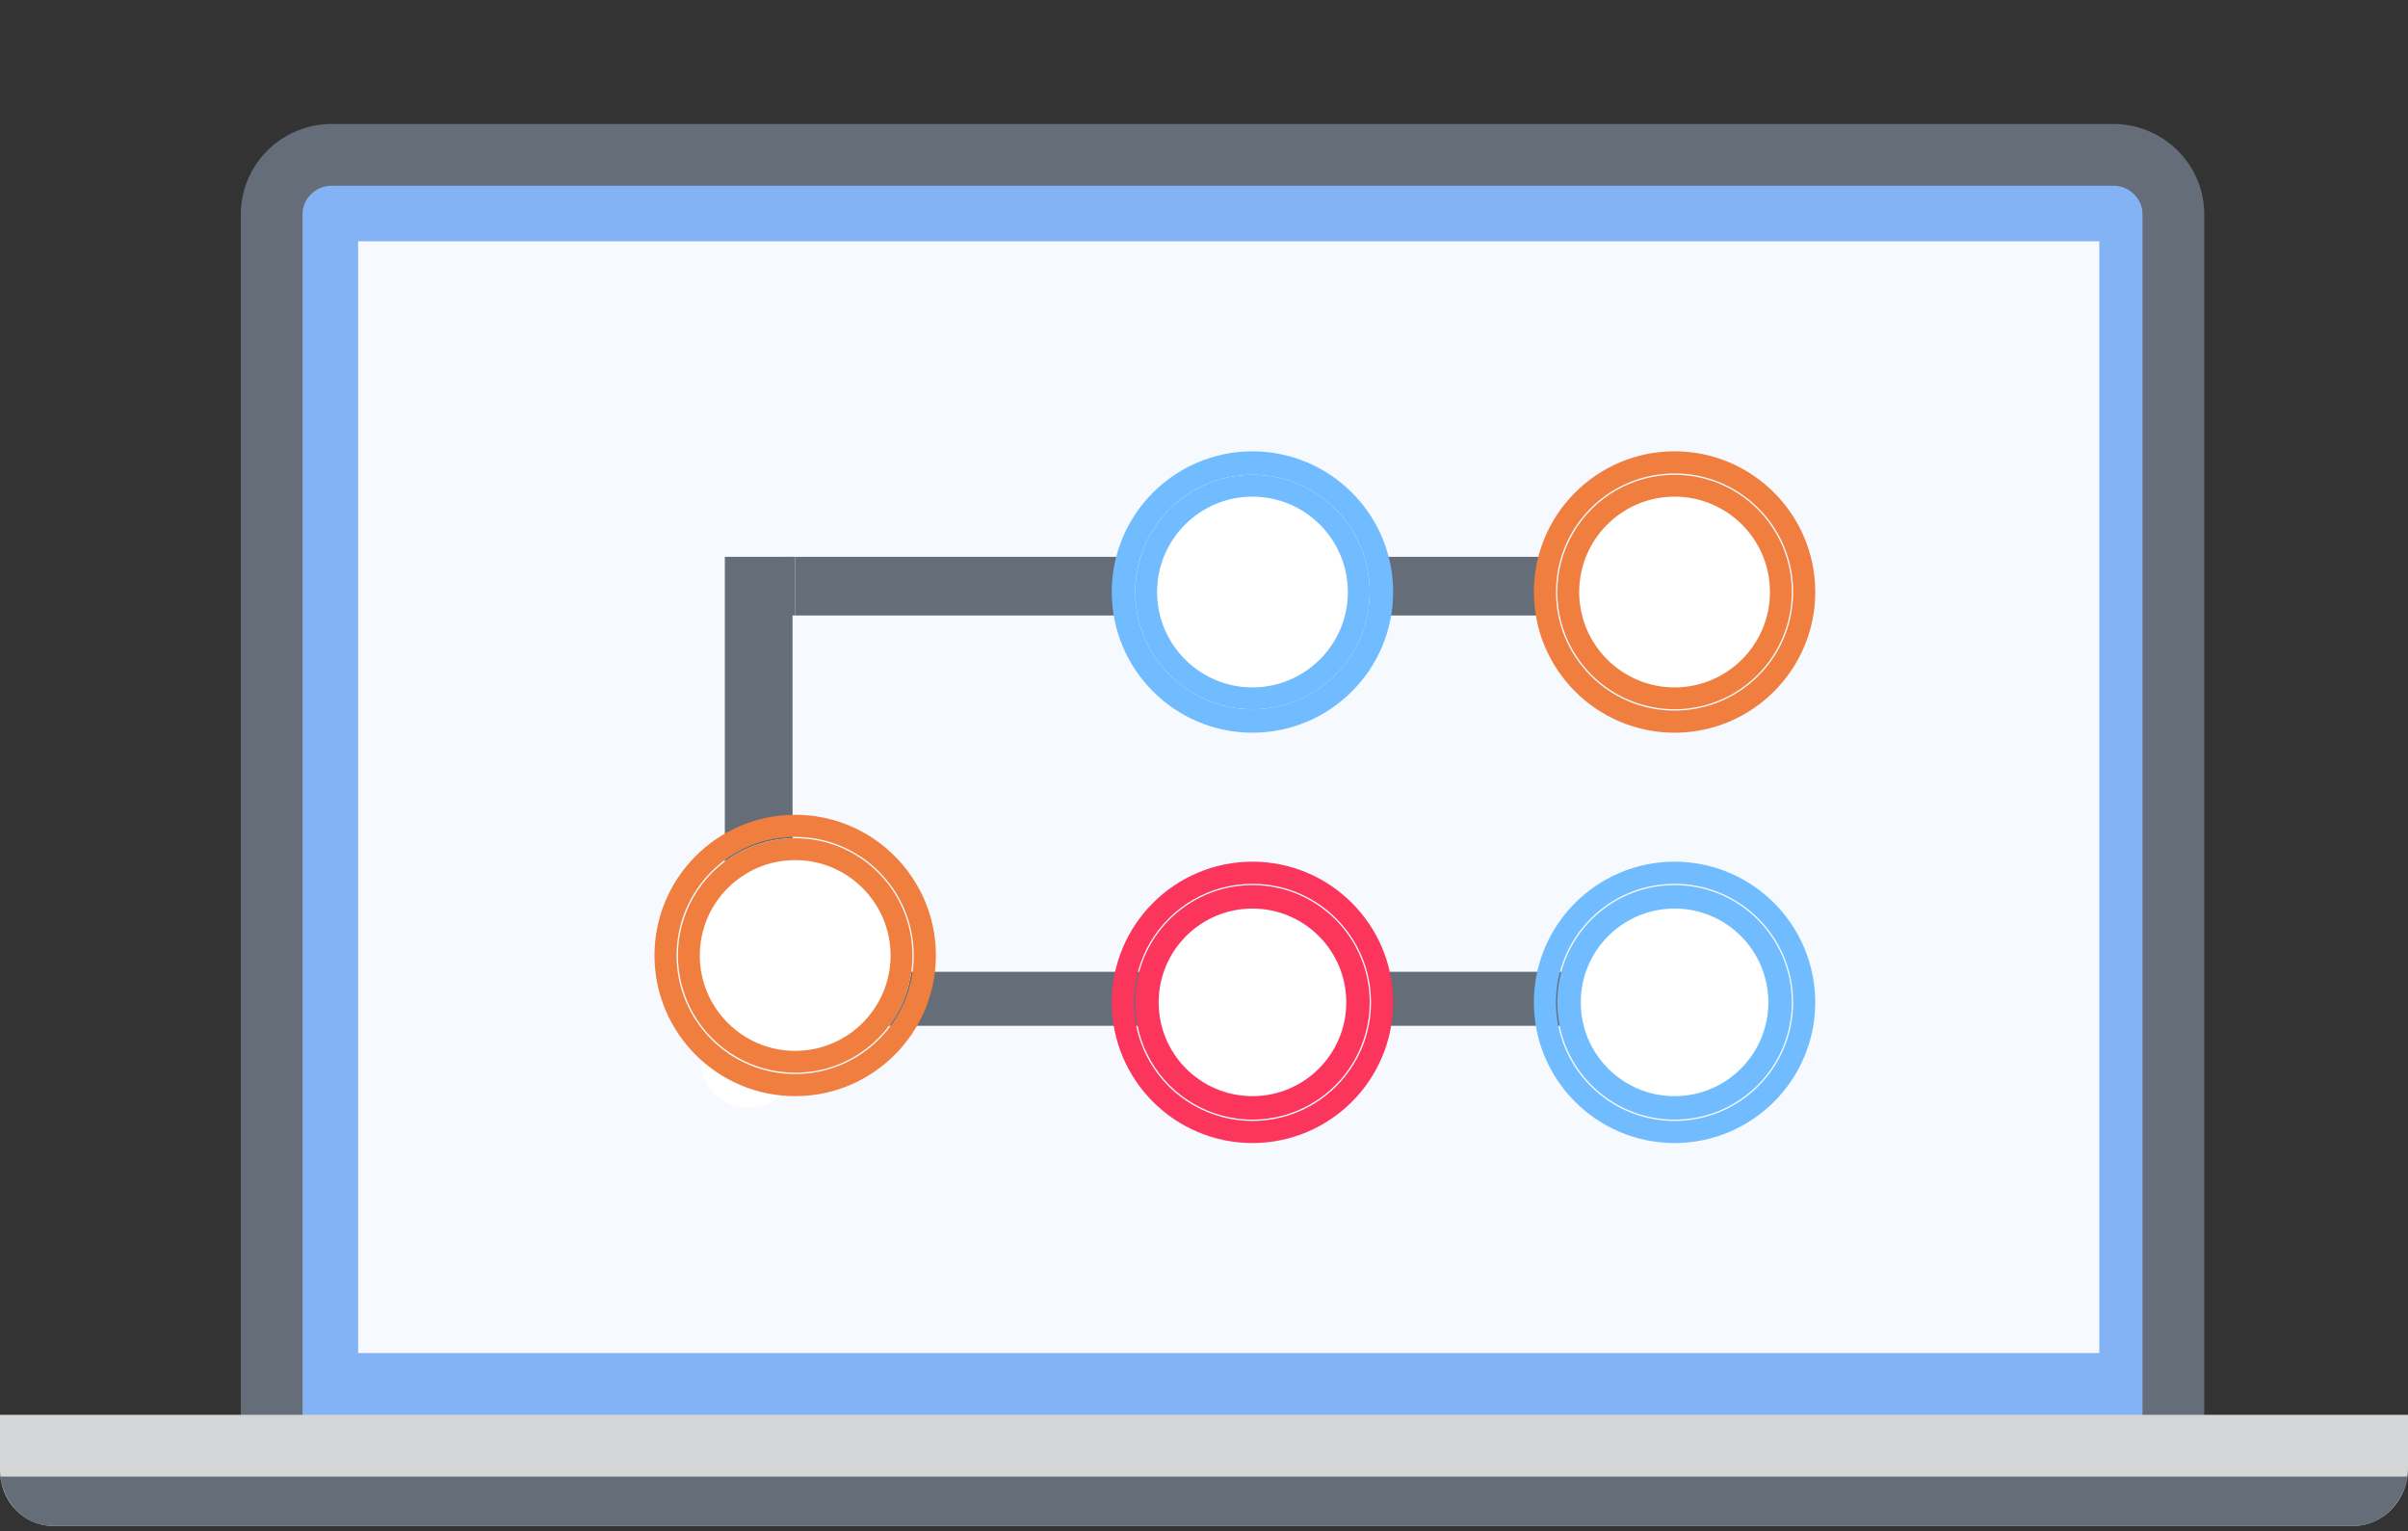 <?xml version="1.0" encoding="UTF-8"?>
<svg width="140px" height="89px" viewBox="0 0 140 89" version="1.1" xmlns="http://www.w3.org/2000/svg" xmlns:xlink="http://www.w3.org/1999/xlink">
    <rect x="0" y="0" width="140" height="89" fill="#333333" stroke="none"/>
    <title>编组 13</title>
    <g id="页面-1" stroke="none" stroke-width="1" fill="none" fill-rule="evenodd">
        <g id="建木-H5" transform="translate(-30, -4525)" fill-rule="nonzero">
            <g id="编组-13" transform="translate(30, 4525)">
                <path d="M122.87,86.538 L19.283,86.538 C17.359,86.538 15.795,84.99 15.795,83.085 L15.795,12.453 C15.795,10.549 17.359,9 19.283,9 L122.87,9 C124.795,9 126.359,10.549 126.359,12.453 L126.359,83.07 C126.375,84.99 124.81,86.538 122.87,86.538 Z" id="路径" stroke="#656D78" stroke-width="3.59" fill="#84B3F5"></path>
                <polygon id="路径" fill="#F6FAFF" points="20.821 14.026 122.051 14.026 122.051 78.641 20.821 78.641"></polygon>
                <path d="M136.782,88.692 L3.093,88.692 C1.39,88.692 0,87.24 0,85.462 L0,82.231 L140,82.231 L140,85.331 C140,87.191 138.563,88.692 136.782,88.692 L136.782,88.692 Z" id="路径" fill="#D4D6D8"></path>
                <path d="M0,85.821 C0.266,87.462 1.532,88.692 3.034,88.692 L136.857,88.692 C138.389,88.692 139.672,87.462 140,85.821 L0,85.821 Z" id="路径" fill="#656D78"></path>
                <g id="编组-11" transform="translate(38.051, 26.231)">
                    <path d="M52.956,31.94 C52.956,31.356 53.035,30.792 53.172,30.25 L41.917,30.25 C42.054,30.792 42.133,31.356 42.133,31.94 C42.133,32.437 42.078,32.923 41.978,33.389 L53.107,33.389 C53.007,32.913 52.957,32.427 52.956,31.94 L52.956,31.94 Z M28.716,30.25 L13.535,30.25 L13.535,33.391 L28.654,33.391 C28.552,32.915 28.5,32.429 28.498,31.942 C28.5,31.356 28.58,30.79 28.716,30.25 L28.716,30.25 Z M4.09,6.133 L8.027,6.133 L8.027,28.36 L4.09,28.36 L4.09,6.133 Z" id="形状" fill="#656D78"></path>
                    <path d="M5.454,38.161 C6.898,38.161 8.07,37.109 8.18,35.776 C8.069,34.443 6.898,33.391 5.454,33.391 C4.009,33.391 2.837,34.443 2.727,35.776 C2.834,37.119 4.022,38.158 5.454,38.161 Z" id="路径" fill="#FFFFFF"></path>
                    <path d="M34.766,23.85 C30.25,23.856 26.591,27.514 26.586,32.028 C26.591,36.542 30.25,40.2 34.766,40.205 C39.282,40.2 42.941,36.542 42.946,32.028 C42.941,27.514 39.282,23.856 34.766,23.85 L34.766,23.85 Z M34.766,38.92 C32.303,38.92 30.028,37.607 28.796,35.475 C27.564,33.343 27.564,30.716 28.795,28.584 C30.026,26.452 32.301,25.138 34.764,25.138 C38.571,25.137 41.658,28.222 41.658,32.028 C41.659,35.833 38.573,38.919 34.766,38.92 L34.766,38.92 Z" id="形状" fill="#FC355D"></path>
                    <path d="M27.949,32.028 C27.949,34.462 29.249,36.712 31.358,37.929 C33.467,39.147 36.065,39.147 38.175,37.929 C40.284,36.712 41.583,34.462 41.583,32.028 C41.583,28.264 38.531,25.213 34.766,25.213 C31.001,25.213 27.949,28.264 27.949,32.028 L27.949,32.028 Z" id="路径" fill="#FC355D"></path>
                    <path d="M29.313,32.028 C29.313,35.039 31.754,37.479 34.766,37.479 C37.778,37.479 40.22,35.039 40.22,32.028 C40.22,29.017 37.778,26.576 34.766,26.576 C31.754,26.576 29.313,29.017 29.313,32.028 L29.313,32.028 Z" id="路径" fill="#FFFFFF"></path>
                    <path d="M59.307,23.85 C54.791,23.856 51.132,27.514 51.127,32.028 C51.132,36.542 54.791,40.2 59.307,40.205 C63.823,40.2 67.482,36.542 67.487,32.028 C67.482,27.514 63.823,23.856 59.307,23.85 L59.307,23.85 Z M59.307,38.92 C55.5,38.92 52.413,35.835 52.413,32.03 C52.412,28.224 55.498,25.139 59.305,25.138 C63.112,25.137 66.199,28.222 66.199,32.028 C66.2,35.833 63.114,38.919 59.307,38.92 L59.307,38.92 Z" id="形状" fill="#71BCFF"></path>
                    <path d="M52.49,32.028 C52.49,35.791 55.542,38.842 59.307,38.842 C63.072,38.842 66.124,35.791 66.124,32.028 C66.124,28.264 63.072,25.213 59.307,25.213 C55.542,25.213 52.49,28.264 52.49,32.028 L52.49,32.028 Z" id="路径" fill="#71BCFF"></path>
                    <path d="M53.853,32.028 C53.853,35.039 56.295,37.479 59.307,37.479 C62.319,37.479 64.76,35.039 64.76,32.028 C64.76,29.017 62.319,26.576 59.307,26.576 C56.295,26.576 53.853,29.017 53.853,32.028 Z" id="路径" fill="#FFFFFF"></path>
                    <polygon id="路径" fill="#656D78" points="7.499 6.133 8.18 6.133 8.18 9.54 7.499 9.54"></polygon>
                    <path d="M27.882,7.968 C27.882,7.334 27.963,6.722 28.099,6.133 L8.18,6.133 L8.18,9.54 L28.039,9.54 C27.935,9.024 27.883,8.497 27.882,7.968 L27.882,7.968 Z M52.477,6.233 C52.484,6.201 52.481,6.164 52.49,6.133 L41.266,6.133 C41.527,7.248 41.549,8.414 41.328,9.54 L52.428,9.54 L52.426,9.522 C52.326,9.011 52.274,8.49 52.273,7.968 C52.273,7.369 52.354,6.79 52.477,6.233 L52.477,6.233 Z" id="形状" fill="#656D78"></path>
                    <path d="M34.766,0 C30.256,0 26.586,3.669 26.586,8.177 C26.586,12.686 30.256,16.355 34.766,16.355 C39.278,16.355 42.946,12.686 42.946,8.177 C42.946,3.669 39.276,0 34.766,0 Z" id="路径" fill="#71BCFF"></path>
                    <path d="M27.949,8.177 C27.949,10.612 29.249,12.862 31.358,14.079 C33.467,15.296 36.065,15.296 38.175,14.079 C40.284,12.862 41.583,10.612 41.583,8.177 C41.583,4.414 38.531,1.363 34.766,1.363 C31.001,1.363 27.949,4.414 27.949,8.177 L27.949,8.177 Z" id="路径" fill="#FFFFFF"></path>
                    <path d="M34.767,1.363 C32.332,1.363 30.081,2.661 28.863,4.769 C27.645,6.878 27.645,9.475 28.862,11.584 C30.079,13.692 32.33,14.991 34.765,14.992 C38.53,14.992 41.582,11.942 41.583,8.178 C41.584,4.415 38.532,1.363 34.767,1.363 L34.767,1.363 Z M34.767,13.722 C31.71,13.722 29.221,11.236 29.221,8.178 C29.221,5.12 31.71,2.634 34.767,2.634 C37.826,2.634 40.313,5.12 40.313,8.178 C40.313,11.236 37.824,13.722 34.767,13.722 Z" id="形状" fill="#71BCFF"></path>
                    <path d="M59.307,0 C54.795,0 51.127,3.667 51.127,8.177 C51.127,12.687 54.797,16.355 59.307,16.355 C63.819,16.355 67.487,12.687 67.487,8.177 C67.487,3.667 63.819,0 59.307,0 Z M59.307,15.069 C55.499,15.069 52.413,11.983 52.413,8.177 C52.413,4.371 55.499,1.286 59.307,1.286 C63.114,1.286 66.201,4.371 66.201,8.177 C66.201,11.983 63.114,15.069 59.307,15.069 L59.307,15.069 Z" id="形状" fill="#EF7E3F"></path>
                    <path d="M8.18,21.125 C3.668,21.125 0,24.792 0,29.302 C0,33.812 3.67,37.479 8.18,37.479 C12.692,37.479 16.361,33.812 16.361,29.302 C16.361,24.792 12.692,21.125 8.18,21.125 Z M8.18,36.194 C4.373,36.194 1.286,33.108 1.286,29.302 C1.286,25.496 4.373,22.41 8.18,22.41 C11.988,22.41 15.074,25.496 15.074,29.302 C15.074,33.108 11.988,36.194 8.18,36.194 L8.18,36.194 Z" id="形状备份" fill="#EF7E3F"></path>
                    <path d="M52.49,8.177 C52.49,11.941 55.542,14.992 59.307,14.992 C63.072,14.992 66.124,11.941 66.124,8.177 C66.124,4.414 63.072,1.363 59.307,1.363 C55.542,1.363 52.49,4.414 52.49,8.177 L52.49,8.177 Z" id="路径" fill="#FFFFFF"></path>
                    <path d="M1.363,29.302 C1.363,33.066 4.415,36.116 8.18,36.116 C11.945,36.116 14.997,33.066 14.997,29.302 C14.997,25.539 11.945,22.488 8.18,22.488 C4.415,22.488 1.363,25.539 1.363,29.302 L1.363,29.302 Z" id="路径备份" fill="#FFFFFF"></path>
                    <path d="M59.308,1.363 C56.872,1.363 54.622,2.661 53.404,4.769 C52.186,6.878 52.185,9.475 53.403,11.584 C54.62,13.692 56.871,14.991 59.306,14.992 C63.071,14.992 66.123,11.942 66.124,8.178 C66.124,4.415 63.073,1.363 59.308,1.363 L59.308,1.363 Z M59.308,13.722 C56.249,13.722 53.762,11.236 53.762,8.178 C53.762,5.12 56.251,2.634 59.308,2.634 C62.367,2.634 64.854,5.12 64.854,8.178 C64.854,11.236 62.367,13.722 59.308,13.722 Z" id="形状" fill="#EF7E3F"></path>
                    <path d="M8.181,22.488 C5.746,22.487 3.495,23.786 2.277,25.894 C1.059,28.002 1.059,30.6 2.276,32.708 C3.494,34.817 5.744,36.116 8.179,36.116 C11.944,36.117 14.997,33.066 14.997,29.303 C14.998,25.539 11.946,22.488 8.181,22.488 L8.181,22.488 Z M8.181,34.847 C5.122,34.847 2.635,32.361 2.635,29.303 C2.635,26.245 5.124,23.759 8.181,23.759 C11.24,23.759 13.727,26.245 13.727,29.303 C13.727,32.361 11.24,34.847 8.181,34.847 Z" id="形状备份-2" fill="#EF7E3F"></path>
                </g>
            </g>
        </g>
    </g>
</svg>